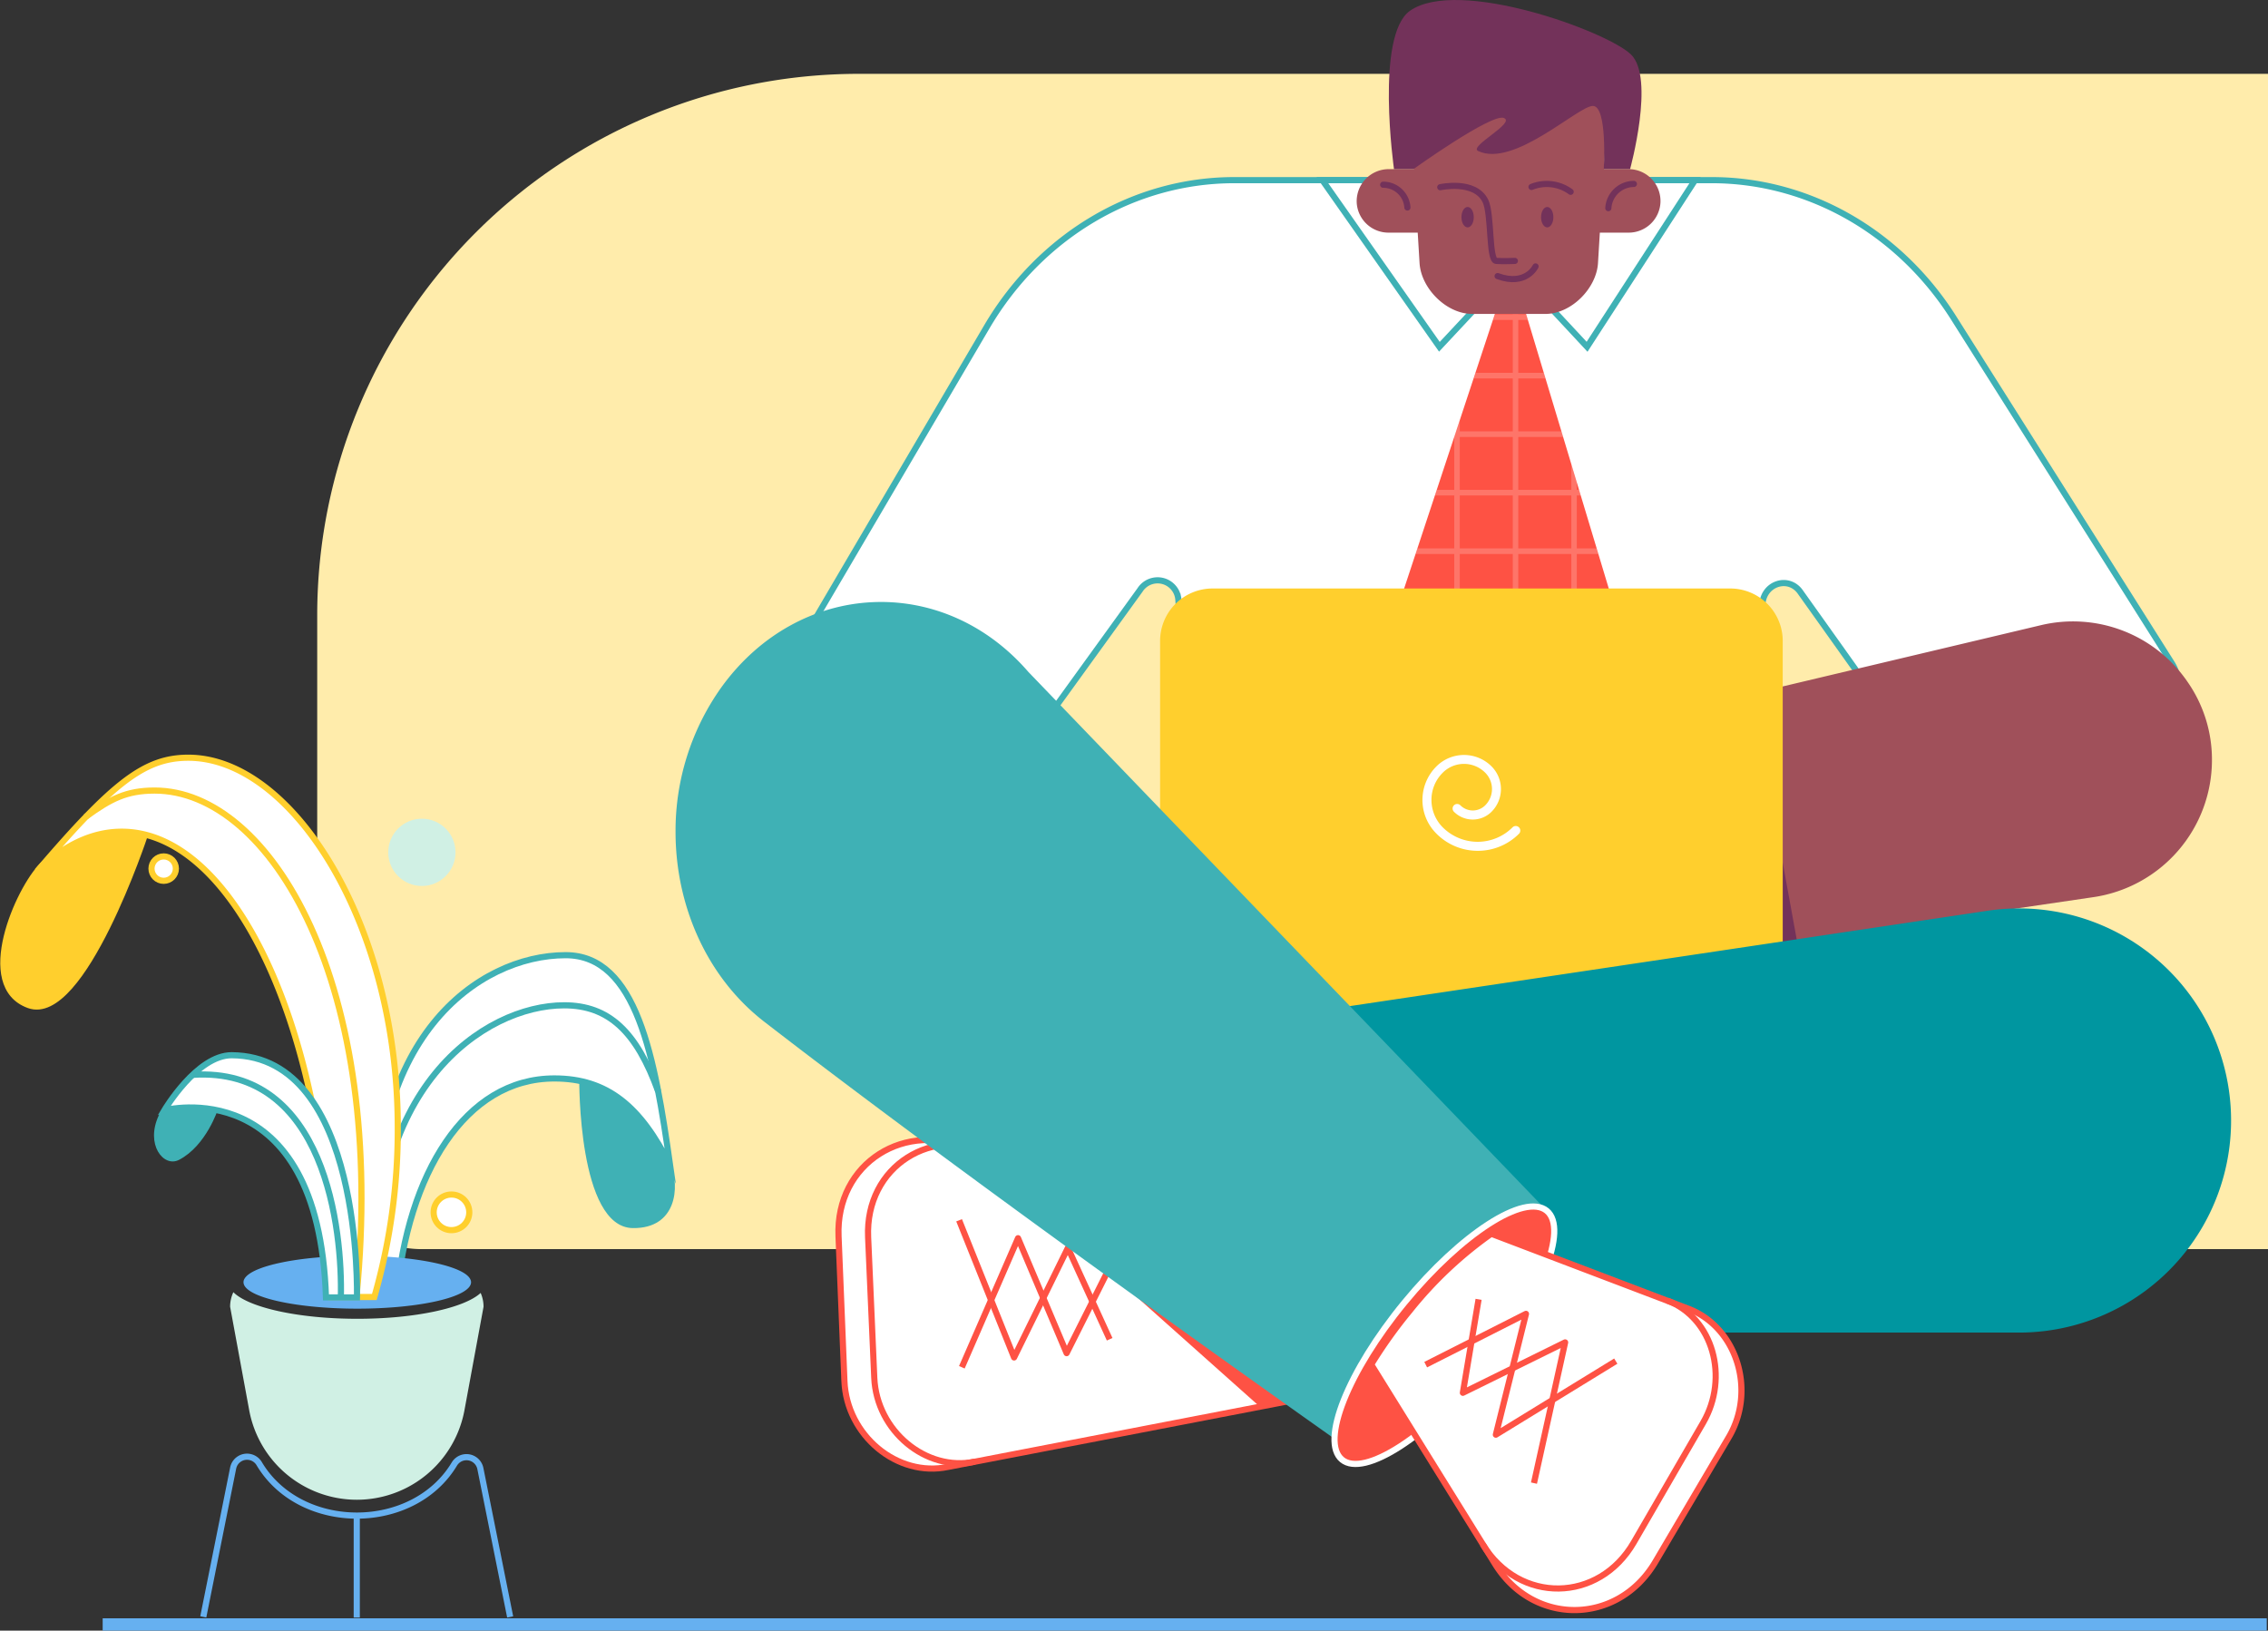 <svg xmlns="http://www.w3.org/2000/svg" width="368.547" height="265" viewBox="0 0 368.547 265">
    <rect x="0" y="0" width="368.547" height="265" fill="#333333" stroke="none"/>
    <defs>
        <style>
            .cls-12,.cls-13,.cls-16,.cls-18,.cls-24{fill:none}.cls-24{stroke:#66b0f0}.cls-11,.cls-12,.cls-13,.cls-16,.cls-17,.cls-18,.cls-22,.cls-24,.cls-3{stroke-miterlimit:10}.cls-11,.cls-17,.cls-22,.cls-3,.cls-6{fill:#fff}.cls-17,.cls-18,.cls-3{stroke:#3fb1b5}.cls-16,.cls-3{stroke-linecap:round}.cls-4{fill:#fe5244}.cls-7{fill:#a0505a}.cls-8{fill:#73325a}.cls-11,.cls-12,.cls-13{stroke:#fe5244}.cls-13{stroke-linejoin:round}.cls-14{fill:#3fb1b5}.cls-16{stroke:#73325a}.cls-22{stroke:#ffcf2d}.cls-20{fill:#d0f0e4}
        </style>
    </defs>
    <g id="man-feed_back-right" transform="translate(-935.453 -3603)">
        <g id="Group_2495" data-name="Group 2495" transform="translate(952.137 3867)">
            <path id="Line_33" fill="none" stroke="#66b0f0" stroke-miterlimit="10" stroke-width="2px" d="M0 0L351.662 0" data-name="Line 33"/>
        </g>
        <path id="Rectangle_166" fill="#ffecab" d="M88 0h229v191H17a17 17 0 0 1-17-17V88A88 88 0 0 1 88 0z" data-name="Rectangle 166" transform="translate(987 3615)"/>
        <g id="_x32__CHARACTER" transform="translate(1045.228 3603)">
            <g id="SHIRT" transform="translate(13.679 29.275)">
                <path id="Path_3972" d="M2650.719 1616.9h77.555c15.677 0 30.325 8.3 39.193 22.167l35.533 56.246c2.93 4.574.278 10.807-4.888 10.807h-39.55l-15.8-22.188c-1.86-2.808-5.978-1.574-6.235 1.872l-3.187 41.781h-84.582l-7.126-42.483a3.387 3.387 0 0 0-6.235-1.6l-14.509 20.082H2573.6l36.9-62.841c8.726-14.843 23.908-23.843 40.219-23.843z" class="cls-3" data-name="Path 3972" transform="translate(-2573.599 -1616.9)"/>
                <g id="Group_2384" data-name="Group 2384" transform="translate(104.65 21.699)">
                    <path id="Path_3973" d="M3128.369 1718.9l13.509 44.865H3108.5l14.827-44.865z" class="cls-4" data-name="Path 3973" transform="translate(-3108.5 -1718.9)"/>
                    <g id="Group_2383" data-name="Group 2383" opacity="0.2" transform="translate(1.915 .106)">
                        <g id="Group_2376" data-name="Group 2376" transform="translate(6.297)">
                            <g id="Group_2373" data-name="Group 2373" transform="translate(0 17.231)">
                                <path id="Path_3974" d="M3147.994 1800.4v27.528h-.894V1803.1l.3-.915z" class="cls-6" data-name="Path 3974" transform="translate(-3147.1 -1800.4)"/>
                            </g>
                            <g id="Group_2374" data-name="Group 2374" transform="translate(9.509)">
                                <path id="Rectangle_164" d="M0 0H0.893V44.759H0z" class="cls-6" data-name="Rectangle 164"/>
                            </g>
                            <g id="Group_2375" data-name="Group 2375" transform="translate(19.018 24.315)">
                                <path id="Path_3975" d="M3237.393 1836.678v17.466h-.894V1833.7z" class="cls-6" data-name="Path 3975" transform="translate(-3236.499 -1833.7)"/>
                            </g>
                        </g>
                        <g id="Group_2382" data-name="Group 2382">
                            <g id="Group_2377" data-name="Group 2377" transform="translate(0 38.037)">
                                <path id="Path_3976" d="M3147.219 1899.115H3117.5l.3-.915h29.144z" class="cls-6" data-name="Path 3976" transform="translate(-3117.5 -1898.2)"/>
                            </g>
                            <g id="Group_2378" data-name="Group 2378" transform="translate(3.148 28.527)">
                                <path id="Path_3977" d="M3156 1854.415h-23.7l.3-.915h23.125z" class="cls-6" data-name="Path 3977" transform="translate(-3132.301 -1853.5)"/>
                            </g>
                            <g id="Group_2379" data-name="Group 2379" transform="translate(6.297 19.018)">
                                <path id="Path_3978" d="M3164.8 1809.715h-17.7l.3-.915h17.125z" class="cls-6" data-name="Path 3978" transform="translate(-3147.1 -1808.8)"/>
                            </g>
                            <g id="Group_2380" data-name="Group 2380" transform="translate(9.445 9.509)">
                                <path id="Path_3979" d="M3173.579 1765.015H3161.9l.3-.915h11.1z" class="cls-6" data-name="Path 3979" transform="translate(-3161.9 -1764.1)"/>
                            </g>
                            <g id="Group_2381" data-name="Group 2381" transform="translate(12.594)">
                                <path id="Path_3980" d="M3182.358 1720.315h-5.658l.3-.915h5.105z" class="cls-6" data-name="Path 3980" transform="translate(-3176.7 -1719.4)"/>
                            </g>
                        </g>
                    </g>
                </g>
                <path id="Path_3981" d="M3230.3 1638.131l5.446 5.85 17.55-27.081h-15.55z" class="cls-3" data-name="Path 3981" transform="translate(-3101.303 -1616.9)"/>
                <path id="Path_3982" d="M3063.785 1638.131l-5.467 5.85-19.018-27.081h17.019z" class="cls-3" data-name="Path 3982" transform="translate(-2947.873 -1616.9)"/>
            </g>
            <g id="HAND_1_" transform="translate(171.656 100.988)">
                <path id="Path_3983" d="M3475.209 1977.39a22.541 22.541 0 0 1-19.294 22.358l-48.142 7.084-10.572 1.553v-40.93l3.255-.766 46.97-11.147a22.537 22.537 0 0 1 23.784 9.169 22.1 22.1 0 0 1 3.999 12.679z" class="cls-7" data-name="Path 3983" transform="translate(-3397.2 -1954.933)"/>
                <path id="Path_3984" d="M3407.773 2050.342l-10.573 1.558v-40.93l3.255-.766z" class="cls-8" data-name="Path 3984" transform="translate(-3397.2 -1998.443)"/>
            </g>
            <g id="LAPTOP" transform="translate(78.739 95.637)">
                <path id="Path_3985" fill="#ffcf2d" d="M3022.7 1999.066h-101.2v-60.736a8.53 8.53 0 0 1 8.531-8.53h84.114a8.53 8.53 0 0 1 8.531 8.53v60.735z" data-name="Path 3985" transform="translate(-2921.5 -1929.8)"/>
                <g id="Group_2494" data-name="Group 2494" transform="translate(42.631 27.055)">
                    <path id="Path_1926" d="M1453.89 1616.976a9.438 9.438 0 0 1-6.715-2.789 7.707 7.707 0 0 1 0-10.934 6.334 6.334 0 0 1 8.953 0 5.215 5.215 0 0 1 0 7.375 4.318 4.318 0 0 1-6.109 0 .739.739 0 0 1 1.046-1.046 2.846 2.846 0 0 0 4.036 0 3.743 3.743 0 0 0 0-5.3 4.872 4.872 0 0 0-6.9 0 6.2 6.2 0 0 0-1.835 4.44 6.307 6.307 0 0 0 1.835 4.44 8.017 8.017 0 0 0 11.338 0 .739.739 0 0 1 1.046 1.046 9.423 9.423 0 0 1-6.695 2.768z" class="cls-6" data-name="Path 1926" transform="translate(-1444.9 -1601.4)"/>
                </g>
            </g>
            <g id="LEGS_1_" transform="translate(0 97.828)">
                <g id="RIGHT_1_" transform="translate(26.47 49.794)">
                    <path id="LEG_1_" fill="#0096a0" d="M3088.6 2191.545l107.133-16.019a34.462 34.462 0 0 1 39.632 34.079 34.455 34.455 0 0 1-34.463 34.463H3089.3z" transform="translate(-3009.062 -2175.128)"/>
                    <g id="SHOES_1_" transform="translate(0 37.639)">
                        <path id="Path_3987" d="M2716.008 2392.743l-64.479 12.445c-8.212 1.744-16.466-5.106-16.827-13.955l-.957-23.528c-.489-11.913 10.934-19.082 21.7-13.977z" class="cls-11" data-name="Path 3987" transform="translate(-2633.729 -2352.059)"/>
                        <path id="Path_3988" d="M2673.675 2406.884c-7.935 1.659-15.955-5-16.338-13.615l-1-22.847c-.51-11.572 10.509-18.465 20.933-13.487" class="cls-12" data-name="Path 3988" transform="translate(-2651.513 -2354.606)"/>
                        <path id="Path_3989" d="M2735.8 2359.8l60.565 39.036-13.807 2.659z" class="cls-4" data-name="Path 3989" transform="translate(-2714.087 -2358.153)"/>
                        <g id="Group_2385" data-name="Group 2385" transform="translate(19.608 13.049)">
                            <path id="Path_3990" d="M2753 2429.887l-7.977 15.891-7.893-18.678-9.13 20.975" class="cls-13" data-name="Path 3990" transform="translate(-2727.553 -2424.185)"/>
                            <path id="Path_3991" d="M2725.9 2413.4l8.934 22.294 8.744-17.806 6.786 14.848" class="cls-13" data-name="Path 3991" transform="translate(-2725.9 -2413.4)"/>
                        </g>
                    </g>
                </g>
                <g id="LEFT_1_">
                    <g id="LEG">
                        <path id="Path_3992" d="M2650.9 2040.01c-3.186-2.936-12.4 3.744-20.6 14.912s-12.251 22.614-9.065 25.55c-.474-.32-60.349-42.44-97.5-71.18-9.445-7.3-14.433-19-14.433-30.846a40.142 40.142 0 0 1 7.454-23.528c12.593-17.423 35.921-18.593 49.86-2.51z" class="cls-14" data-name="Path 3992" transform="translate(-2509.3 -1941.06)"/>
                        <ellipse id="Ellipse_643" cx="26.187" cy="8.382" fill="#fe5244" stroke="#fff" stroke-miterlimit="10" data-name="Ellipse 643" rx="26.187" ry="8.382" transform="rotate(-50.563 192.84 -40.766)"/>
                    </g>
                    <g id="SHOES" transform="translate(113.049 102.673)">
                        <path id="Path_3993" d="M3179.818 2456.738l-11.956 20.295c-6.063 10.275-19.762 10.467-26.039.34l-20.125-32.42a75.885 75.885 0 0 1 6.3-8.807 64.335 64.335 0 0 1 13.211-12.446l32.037 12.19c7.828 2.999 11.061 13.21 6.572 20.848z" class="cls-11" data-name="Path 3993" transform="translate(-3121.7 -2423.7)"/>
                        <path id="Path_3994" d="M3236.938 2474.8c7.4 2.872 10.02 12.467 5.786 19.806l-11.274 19.465c-5.7 9.87-18.615 10.041-24.55.34" class="cls-12" data-name="Path 3994" transform="translate(-3188.776 -2463.929)"/>
                        <g id="Group_2386" data-name="Group 2386" transform="translate(8.85 10.658)">
                            <path id="Path_3995" d="M3163.3 2493.154l16.295-8.254-4.893 19.635 19.487-11.955" class="cls-13" data-name="Path 3995" transform="translate(-3163.301 -2482.539)"/>
                            <path id="Path_3996" d="M3203.252 2503.668l5.063-22.869-16.615 8.19 2.553-15.189" class="cls-13" data-name="Path 3996" transform="translate(-3185.658 -2473.801)"/>
                        </g>
                    </g>
                </g>
            </g>
            <g id="HEAD_3_" transform="translate(110.683)">
                <path id="HEAD_2_" d="M3123.023 1575.155a5.167 5.167 0 0 1-5.148 4.85h-4.7l-.3 4.957c-.255 4.084-4.319 8.254-8.552 8.254h-11.892c-4.212 0-8.3-4.169-8.551-8.254l-.3-4.957h-4.765a5.165 5.165 0 0 1-5.148-4.872 5.217 5.217 0 0 1 5.254-5.446h4.021l-.447-7.552a2.775 2.775 0 0 1 2.767-2.936h26.25a2.775 2.775 0 0 1 2.766 2.936l-.447 7.552h4.063a5.183 5.183 0 0 1 5.129 5.468z" class="cls-7" transform="translate(-3073.661 -1542.199)"/>
                <path id="HAIR_1_" d="M3133.155 1506.774h4.276s4.085-14.828.149-18.635-28.1-12.573-35.909-7.105c-5.7 4-2.6 25.741-2.6 25.741h3.149s12.7-9.105 14.7-8.318-5.744 4.616-4.191 5.361c5.807 2.787 16.253-7.318 18.657-7.318s1.769 10.274 1.769 10.274z" class="cls-8" transform="translate(-3093.004 -1479.285)"/>
                <g id="FACE" transform="translate(4.306 29.885)">
                    <path id="Path_3997" d="M3213.561 1621.05a6.58 6.58 0 0 0-6.361-.787" class="cls-16" data-name="Path 3997" transform="translate(-3183.097 -1619.767)"/>
                    <path id="Path_3998" d="M3187.47 1682.8s-1.532 3.276-6.169 1.574" class="cls-16" data-name="Path 3998" transform="translate(-3162.707 -1669.39)"/>
                    <path id="Path_3999" d="M3137.5 1621.487s5.637-1.255 7.339 2.234c1.042 2.149.532 9.658 1.745 9.743s3.042 0 3.042 0" class="cls-16" data-name="Path 3999" transform="translate(-3128.226 -1620.948)"/>
                    <ellipse id="Ellipse_644" cx="1" cy="1.659" class="cls-8" data-name="Ellipse 644" rx="1" ry="1.659" transform="translate(25.656 3.751)"/>
                    <ellipse id="Ellipse_645" cx="1" cy="1.659" class="cls-8" data-name="Ellipse 645" rx="1" ry="1.659" transform="translate(12.721 3.751)"/>
                    <path id="Path_4000" d="M3097.836 1624.1a3.939 3.939 0 0 0-3.936-3.7" class="cls-16" data-name="Path 4000" transform="translate(-3093.9 -1620.265)"/>
                    <path id="Path_4001" d="M3265.9 1623.736a4.17 4.17 0 0 1 4.148-3.936" class="cls-16" data-name="Path 4001" transform="translate(-3229.31 -1619.793)"/>
                </g>
            </g>
        </g>
        <g id="Group_2620" data-name="Group 2620" transform="translate(0 -48)">
            <g id="Group_2526" data-name="Group 2526" transform="translate(935.996 3774.141)">
                <path id="Path_3311" d="M1965.681 2474.483c1.43 3.364 1.009 10.284-6.187 10.188-8.926-.12-8.7-24.171-8.7-24.171s9.12.42 14.887 13.983z" class="cls-14" data-name="Path 3311" transform="translate(-1857.209 -2408.231)"/>
                <path id="Path_3312" d="M1376.963 2493.339c-2.234 4.733.769 8.542 3.292 7.232 4.409-2.295 6.307-8.193 6.307-8.193s-7.593-3.268-9.599.961z" class="cls-14" data-name="Path 3312" transform="translate(-1351.698 -2435.224)"/>
                <path id="Path_3313" d="M1724.3 2326.754c-4.782-9.575-10.175-14.128-18.813-14.128-14.548 0-23.883 15.569-25.661 35.7-.216-2.5-2.8-5.058-2.991-7.653-2.6-34.479 16.3-48.078 30.478-48.078 11.604-.007 14.5 16.668 16.987 34.159z" class="cls-17" data-name="Path 3313" transform="translate(-1615.949 -2260.507)"/>
                <path id="Path_3314" d="M1677 2408.378c-2.595-34.479 17.179-48.078 30.238-48.078 7.244 0 11.785 4.277 15.281 14.008" class="cls-18" data-name="Path 3314" transform="translate(-1616.105 -2320.066)"/>
                <path id="Path_3315" fill="#ffcf2d" stroke="#ffcf2d" stroke-miterlimit="10" d="M1178.962 2127.845c-3.88 3.844-10.9 19.606-2.211 22.73s18.861-27.727 18.861-27.727-7.363-4.217-16.65 4.997z" data-name="Path 3315" transform="translate(-1172.594 -2110.365)"/>
                <g id="Group_2092" data-name="Group 2092" transform="translate(36.851 80.945)">
                    <path id="Path_3316" d="M1520.082 2750.267l-3.1 16.807a17.787 17.787 0 0 1-34.983 0l-3.1-16.807a5.594 5.594 0 0 1 .528-2.366c2.487 2.5 10.572 4.324 20.147 4.324 9.443 0 17.419-1.778 20.038-4.2a5.614 5.614 0 0 1 .47 2.242z" class="cls-20" data-name="Path 3316" transform="translate(-1478.9 -2741.99)"/>
                    <path id="Path_3317" fill="#66b0f0" d="M1533.978 2702.988c0 2.379-8.277 4.3-18.489 4.3s-18.489-1.922-18.489-4.3a1.045 1.045 0 0 1 .156-.553c1.177-2.114 8.938-3.736 18.333-3.736 9.683 0 17.624 1.73 18.417 3.928a.963.963 0 0 1 .072.361z" data-name="Path 3317" transform="translate(-1494.825 -2698.699)"/>
                </g>
                <path id="Path_3318" d="M1277.166 2086.031a98.232 98.232 0 0 1-3.808 27.607h-7.016c-.024-41.771-15.257-75.613-34.035-75.613-4.877 0-9.514 2.282-13.707 6.391 12.35-14.452 17.48-18.417 24.531-18.417 16.843.001 34.035 26.876 34.035 60.032z" class="cls-22" data-name="Path 3318" transform="translate(-1213.073 -2026)"/>
                <path id="Path_3319" fill="none" stroke="#ffcf2d" stroke-miterlimit="10" d="M1284 2074.677c4.012-2.919 6.6-4.277 11.2-4.277 18.789 0 37.807 31.355 32.8 82.292" data-name="Path 3319" transform="translate(-1270.616 -2065.066)"/>
                <path id="Path_3320" d="M1421.4 2467.155s1.033-39.224-20.339-39.356c-5.658-.036-10.956 8.938-10.956 8.938s25.024-6.536 26.261 30.418z" class="cls-17" data-name="Path 3320" transform="translate(-1363.937 -2379.452)"/>
                <path id="Path_3321" d="M1452.387 2490.188c.3-11.052-2.487-37.722-24.087-36.293" class="cls-18" data-name="Path 3321" transform="translate(-1397.546 -2402.361)"/>
                <circle id="Ellipse_566" cx="1.982" cy="1.982" r="1.982" class="cls-22" data-name="Ellipse 566" transform="translate(24.074 16.038)"/>
                <circle id="Ellipse_567" cx="2.895" cy="2.895" r="2.895" class="cls-22" data-name="Ellipse 567" transform="translate(69.925 70.984)"/>
                <circle id="Ellipse_568" cx="5.466" cy="5.466" r="5.466" class="cls-20" data-name="Ellipse 568" transform="translate(62.545 9.911)"/>
            </g>
            <g id="Group_2527" data-name="Group 2527" transform="translate(968.486 3887.735)">
                <path id="Path_3322" d="M1492.468 2996.508l-4.841-24.111a2.3 2.3 0 0 0-4.229-.733c-6.679 11.113-24.82 11.185-31.607.108l-.12-.2a2.3 2.3 0 0 0-4.217.745l-4.854 24.183" class="cls-24" data-name="Path 3322" transform="translate(-1442.6 -2970.471)"/>
                <path id="Line_543" d="M0 0L0 16.567" class="cls-24" data-name="Line 543" transform="translate(24.94 9.578)"/>
            </g>
        </g>
    </g>
</svg>
